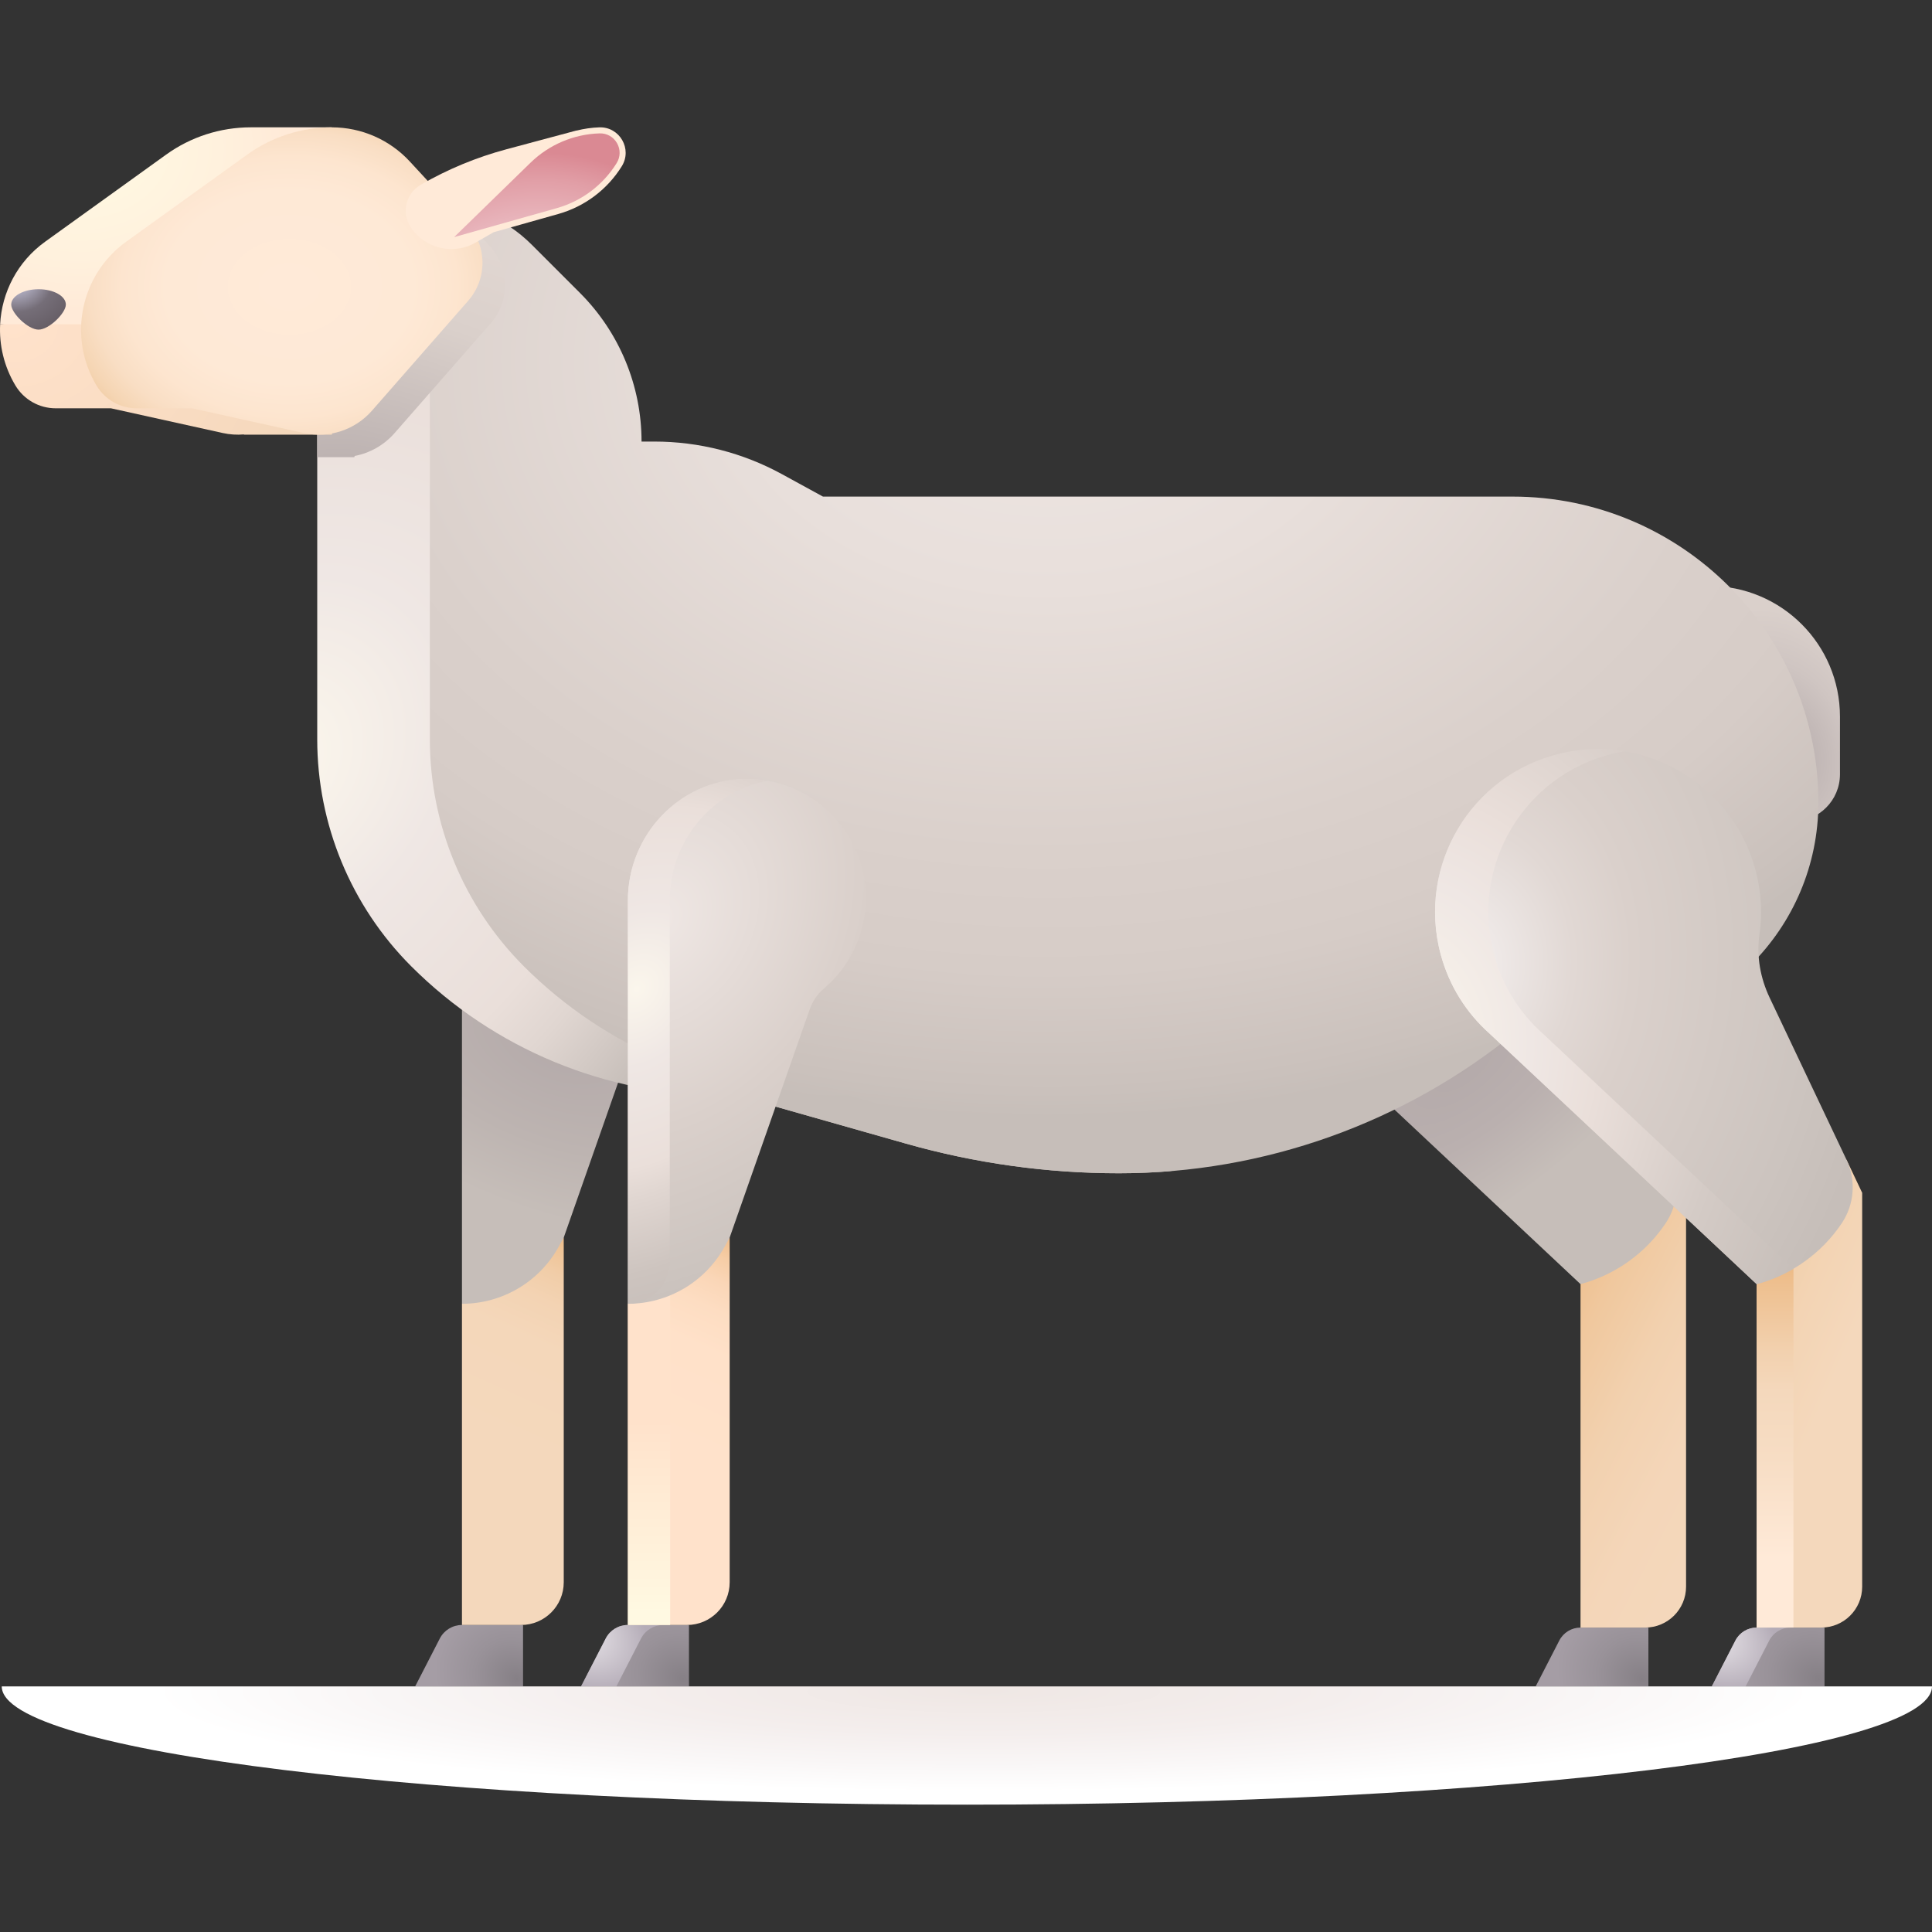 <svg id="Capa_1" enable-background="new 0 0 512 512" height="512" viewBox="0 0 512 512" width="512" xmlns="http://www.w3.org/2000/svg" xmlns:xlink="http://www.w3.org/1999/xlink"><rect x="0" y="0" width="512" height="512" fill="#333333" stroke="none"/><radialGradient id="SVGID_1_" cx="472.344" cy="198.671" gradientTransform="matrix(-.941 .339 -.466 -1.295 1009.399 295.956)" gradientUnits="userSpaceOnUse" r="36.378"><stop offset="0" stop-color="#b4aaaa"/><stop offset=".479" stop-color="#cfc5c2"/><stop offset=".77" stop-color="#dad0cb"/></radialGradient><linearGradient id="lg1"><stop offset="0" stop-color="#868086"/><stop offset=".484" stop-color="#999299"/><stop offset=".921" stop-color="#a59da5"/></linearGradient><radialGradient id="SVGID_2_" cx="-2276.403" cy="444.88" gradientTransform="matrix(-.872 -.403 -.323 .771 -1704.299 -815.492)" gradientUnits="userSpaceOnUse" r="25.384" xlink:href="#lg1"/><radialGradient id="SVGID_3_" cx="-2589.405" cy="444.966" gradientTransform="matrix(-.872 -.403 -.323 .771 -1678.982 -941.631)" gradientUnits="userSpaceOnUse" r="26.509" xlink:href="#lg1"/><linearGradient id="SVGID_4_" gradientUnits="userSpaceOnUse" x1="134.752" x2="166.509" y1="386.204" y2="316.055"><stop offset=".011" stop-color="#f4d8bc"/><stop offset=".402" stop-color="#f4d7ba"/><stop offset=".543" stop-color="#f3d3b3"/><stop offset=".643" stop-color="#f1cda8"/><stop offset=".724" stop-color="#efc497"/><stop offset=".793" stop-color="#ecb881"/><stop offset=".796" stop-color="#ecb780"/></linearGradient><radialGradient id="SVGID_5_" cx="147.738" cy="276.56" gradientTransform="matrix(-.929 -.369 .207 -.52 227.867 474.913)" gradientUnits="userSpaceOnUse" r="85.002"><stop offset=".012" stop-color="#b4aaaa"/><stop offset=".546" stop-color="#bdb4b1"/><stop offset=".934" stop-color="#c6beb9"/></radialGradient><linearGradient id="SVGID_6_" gradientTransform="matrix(.889 0 0 .866 -99.227 -642.908)" gradientUnits="userSpaceOnUse" x1="641.535" x2="558.514" y1="1192.418" y2="1150.189"><stop offset=".011" stop-color="#f4d8bc"/><stop offset=".308" stop-color="#f4d6b9"/><stop offset=".541" stop-color="#f2d1af"/><stop offset=".753" stop-color="#f0c89e"/><stop offset=".951" stop-color="#edbb87"/><stop offset="1" stop-color="#ecb780"/></linearGradient><radialGradient id="SVGID_7_" cx="387.682" cy="282.449" gradientTransform="matrix(-.789 .615 -.28 -.359 772.588 145.706)" gradientUnits="userSpaceOnUse" r="79.77"><stop offset="0" stop-color="#b4aaaa"/><stop offset=".472" stop-color="#bab0af"/><stop offset="1" stop-color="#c6beb9"/></radialGradient><radialGradient id="SVGID_8_" cx="277.673" cy="95.26" gradientTransform="matrix(.002 1 -1.377 .002 408.344 -182.625)" gradientUnits="userSpaceOnUse" r="232.709"><stop offset="0" stop-color="#efe7e4"/><stop offset=".261" stop-color="#e8dfdb"/><stop offset=".563" stop-color="#dad0cb"/><stop offset=".697" stop-color="#d6ccc7"/><stop offset=".834" stop-color="#cac1bc"/><stop offset=".864" stop-color="#c6beb9"/></radialGradient><radialGradient id="SVGID_9_" cx="74.21" cy="201.941" gradientTransform="matrix(.575 -.818 .645 .453 -98.771 171.119)" gradientUnits="userSpaceOnUse" r="159.528"><stop offset=".027" stop-color="#fbf6ec"/><stop offset=".333" stop-color="#efe7e4"/><stop offset=".679" stop-color="#eadfda"/><stop offset=".799" stop-color="#e0d6d1"/><stop offset="1" stop-color="#c6beb9"/></radialGradient><radialGradient id="SVGID_10_" cx="89.726" cy="137.925" gradientTransform="matrix(.002 1 -1.377 .002 279.429 47.891)" gradientUnits="userSpaceOnUse" r="107.926"><stop offset=".046" stop-color="#b4aaaa"/><stop offset=".515" stop-color="#dad0cb"/><stop offset=".975" stop-color="#e9ded9"/><stop offset="1" stop-color="#eadfda"/></radialGradient><linearGradient id="lg2"><stop offset="0" stop-color="#868086"/><stop offset=".525" stop-color="#999299"/><stop offset="1" stop-color="#a59da5"/></linearGradient><radialGradient id="SVGID_11_" cx="-2322.568" cy="444.88" gradientTransform="matrix(-.872 -.403 -.323 .771 -1700.569 -834.099)" gradientUnits="userSpaceOnUse" r="25.384" xlink:href="#lg2"/><linearGradient id="lg3"><stop offset="0" stop-color="#efecef"/><stop offset=".331" stop-color="#dfdae0"/><stop offset=".988" stop-color="#b5adb8"/><stop offset="1" stop-color="#b4acb7"/></linearGradient><radialGradient id="SVGID_12_" cx="150.608" cy="430.557" gradientTransform="matrix(-.862 -.506 .312 -.532 145.972 735.884)" gradientUnits="userSpaceOnUse" r="23.824" xlink:href="#lg3"/><radialGradient id="SVGID_13_" cx="-2638.406" cy="444.966" gradientTransform="matrix(-.872 -.403 -.323 .771 -1675.023 -961.382)" gradientUnits="userSpaceOnUse" r="26.509" xlink:href="#lg2"/><radialGradient id="SVGID_14_" cx="450.404" cy="431.246" gradientTransform="matrix(-.862 -.506 .312 -.532 704.074 888.744)" gradientUnits="userSpaceOnUse" r="22.821" xlink:href="#lg3"/><linearGradient id="SVGID_15_" gradientUnits="userSpaceOnUse" x1="178.722" x2="210.479" y1="386.204" y2="316.055"><stop offset=".011" stop-color="#ffe2cb"/><stop offset=".385" stop-color="#ffe1c9"/><stop offset=".519" stop-color="#fdddc2"/><stop offset=".616" stop-color="#fad6b7"/><stop offset=".693" stop-color="#f6cda6"/><stop offset=".759" stop-color="#f0c090"/><stop offset=".796" stop-color="#ecb780"/></linearGradient><linearGradient id="SVGID_16_" gradientUnits="userSpaceOnUse" x1="171.997" x2="171.997" y1="353.255" y2="427.258"><stop offset=".314" stop-color="#ffe2cb"/><stop offset=".925" stop-color="#fff6df"/><stop offset="1" stop-color="#fff9e2"/></linearGradient><radialGradient id="SVGID_17_" cx="174.893" cy="243.701" gradientTransform="matrix(.575 -.818 .645 .453 -82.911 276.335)" gradientUnits="userSpaceOnUse" r="120.796"><stop offset="0" stop-color="#efe7e4"/><stop offset=".505" stop-color="#dad0cb"/><stop offset=".866" stop-color="#ccc4bf"/><stop offset="1" stop-color="#c6beb9"/></radialGradient><radialGradient id="SVGID_18_" cx="168.864" cy="262.138" gradientTransform="matrix(.575 -.818 .645 .453 -97.373 281.48)" gradientUnits="userSpaceOnUse" r="98.219"><stop offset="0" stop-color="#fbf6ec"/><stop offset=".23" stop-color="#efe7e4"/><stop offset=".524" stop-color="#eadfda"/><stop offset=".618" stop-color="#e0d6d1"/><stop offset=".843" stop-color="#cdc4bf"/><stop offset="1" stop-color="#c6beb9"/></radialGradient><linearGradient id="SVGID_19_" gradientTransform="matrix(.889 0 0 .866 -99.227 -642.908)" gradientUnits="userSpaceOnUse" x1="659.912" x2="588.058" y1="1174.184" y2="1143.259"><stop offset=".065" stop-color="#f4d8bc"/><stop offset=".287" stop-color="#f3d4b4"/><stop offset=".627" stop-color="#efc99f"/><stop offset=".648" stop-color="#efc89d"/></linearGradient><linearGradient id="SVGID_20_" gradientUnits="userSpaceOnUse" x1="470.519" x2="470.519" y1="428.17" y2="332.526"><stop offset=".159" stop-color="#ffead8"/><stop offset=".435" stop-color="#f7ddc4"/><stop offset=".622" stop-color="#f4d8bc"/><stop offset=".73" stop-color="#f2d1af"/><stop offset=".926" stop-color="#eebf8e"/><stop offset="1" stop-color="#ecb780"/></linearGradient><radialGradient id="SVGID_21_" cx="-476.695" cy="626.102" gradientTransform="matrix(.098 -.995 .785 .077 -57.704 -266.076)" gradientUnits="userSpaceOnUse" r="143.223"><stop offset="0" stop-color="#f6f1f1"/><stop offset=".038" stop-color="#f2edec"/><stop offset=".263" stop-color="#e1d8d4"/><stop offset=".402" stop-color="#dad0cb"/><stop offset=".837" stop-color="#ccc4bf"/><stop offset="1" stop-color="#c6beb9"/></radialGradient><radialGradient id="SVGID_22_" cx="362.939" cy="283.9" gradientTransform="matrix(.352 -.936 .738 .278 25.507 544.662)" gradientUnits="userSpaceOnUse" r="159.87"><stop offset=".088" stop-color="#fbf6ec"/><stop offset=".328" stop-color="#efe7e4"/><stop offset=".463" stop-color="#eadfda"/><stop offset=".748" stop-color="#d4cbc6"/><stop offset="1" stop-color="#c6beb9"/></radialGradient><radialGradient id="SVGID_23_" cx="3.596" cy="86.236" gradientTransform="matrix(1 0 0 .837 0 14.064)" gradientUnits="userSpaceOnUse" r="108.683"><stop offset="0" stop-color="#ffe2cb"/><stop offset=".648" stop-color="#f6d9be"/><stop offset=".736" stop-color="#f4d8bc"/></radialGradient><radialGradient id="SVGID_24_" cx="21.004" cy="39.265" gradientTransform="matrix(1 0 0 .781 0 8.609)" gradientUnits="userSpaceOnUse" r="77.157"><stop offset="0" stop-color="#fffbe4"/><stop offset=".48" stop-color="#fff1dd"/><stop offset=".713" stop-color="#ffead8"/></radialGradient><radialGradient id="SVGID_25_" cx="76.704" cy="76.023" gradientTransform="matrix(1 0 0 .776 0 17.009)" gradientUnits="userSpaceOnUse" r="65.431"><stop offset="0" stop-color="#ffead8"/><stop offset=".5" stop-color="#fee9d6"/><stop offset=".68" stop-color="#fde5cf"/><stop offset=".808" stop-color="#f9dec4"/><stop offset=".911" stop-color="#f5d5b3"/><stop offset="1" stop-color="#efc89d"/></radialGradient><radialGradient id="SVGID_26_" cx="-69.635" cy="76.442" gradientTransform="matrix(.5 .866 -.672 .388 193.96 93.312)" gradientUnits="userSpaceOnUse" r="31.948"><stop offset="0" stop-color="#ffead8"/><stop offset=".859" stop-color="#ffead8"/><stop offset="1" stop-color="#ffead8"/></radialGradient><radialGradient id="SVGID_27_" cx="-21.268" cy="63.829" gradientTransform="matrix(.262 -.965 .963 .262 86.951 61.02)" gradientUnits="userSpaceOnUse" r="57.898"><stop offset="0" stop-color="#f1d0d5"/><stop offset=".298" stop-color="#f0cdd2"/><stop offset=".514" stop-color="#edc4ca"/><stop offset=".703" stop-color="#e8b4bb"/><stop offset=".876" stop-color="#e19ea6"/><stop offset="1" stop-color="#da8993"/></radialGradient><radialGradient id="SVGID_28_" cx="4.269" cy="706.683" gradientTransform="matrix(.762 -.571 .647 .669 -456.263 -396.271)" gradientUnits="userSpaceOnUse" r="16.676"><stop offset="0" stop-color="#d0cee7"/><stop offset=".313" stop-color="#a19dae"/><stop offset=".592" stop-color="#756e78"/><stop offset="1" stop-color="#665e66"/></radialGradient><radialGradient id="SVGID_29_" cx="453.677" cy="3685.675" gradientTransform="matrix(.931 0 0 .112 -161.706 35.438)" gradientUnits="userSpaceOnUse" r="263.618"><stop offset="0" stop-color="#efe7e4"/><stop offset=".381" stop-color="#f4eeed"/><stop offset=".646" stop-color="#f9f6f6"/><stop offset=".898" stop-color="#fff"/></radialGradient><g><path d="m475.118 217.686h-31.672v-62.403h9.532c19.126 0 34.631 15.505 34.631 34.631v15.282c-.001 6.897-5.593 12.49-12.491 12.49z" fill="url(#SVGID_1_)"/><path d="m110.02 446.92h28.591v-16.282h-16.185c-2.474 0-4.74 1.383-5.872 3.582z" fill="url(#SVGID_2_)"/><path d="m406.972 446.92h29.871v-15.597h-17.988c-2.37 0-4.541 1.324-5.625 3.432z" fill="url(#SVGID_3_)"/><path d="m122.425 430.638h15.656c6.25 0 11.317-5.067 11.317-11.317v-91.358l-26.973 17.552z" fill="url(#SVGID_4_)"/><path d="m185.486 237.959c0-17.708-14.598-32.007-32.417-31.518-17.174.471-30.644 14.994-30.644 32.175v106.9c10.663 0 20.483-5.796 25.637-15.131l1.336-2.421 21.213-60.467c.731-2.084 1.95-3.984 3.639-5.406 6.871-5.785 11.236-14.449 11.236-24.132z" fill="url(#SVGID_5_)"/><path d="m418.855 431.323h17.129c5.987 0 10.84-4.853 10.84-10.84v-104.378l-4.156-8.764-23.813 24.913z" fill="url(#SVGID_6_)"/><path d="m442.668 307.341-20.358-42.927c-2.46-5.187-3.529-10.98-2.72-16.664.89-6.256.416-12.823-1.659-19.297-6.619-20.656-28.01-33.328-49.298-29.168-24.824 4.851-39.954 29.563-33.519 53.578 2.267 8.459 6.893 15.655 12.982 21.069l70.757 66.375c9.229-2.473 17.248-8.209 22.569-16.145 3.351-4.996 3.824-11.386 1.246-16.821z" fill="url(#SVGID_7_)"/><path d="m84.071 111.181 3.863 83.462c0 22.562 5.065 42.801 21.019 58.755 21.914 21.914 51.67 36.908 82.661 36.908h3.507l44.984 12.768c18.361 5.211 37.356 7.855 56.442 7.855 38.415 0 75.648-13.291 105.378-37.619h19.324c33.492 0 60.642-27.15 60.642-60.642 0-44.771-36.294-81.065-81.065-81.065h-182.73l-10.867-5.945c-10.364-5.669-21.987-8.641-33.8-8.641h-3.411c0-14.771-5.868-28.936-16.312-39.381l-12.813-12.813c-7.133-7.133-16.808-11.14-26.895-11.14z" fill="url(#SVGID_8_)"/><path d="m224.962 290.306h-3.507c-30.991 0-60.712-12.311-82.626-34.225-15.953-15.954-24.916-37.591-24.916-60.153v-142.086l-29.843 57.339v84.747c0 22.562 8.963 44.199 24.916 60.153 21.914 21.914 51.635 34.225 82.626 34.225h3.507l44.984 12.768c18.361 5.211 37.355 7.855 56.442 7.855 4.726 0 9.434-.202 14.113-.6-13.766-1.051-27.406-3.478-40.712-7.255z" fill="url(#SVGID_9_)"/><path d="m129.772 65.218-10.289-11.137c-1.807-.263-3.64-.398-5.487-.398l-29.925 57.498v9.981h9.831l.085-.327c4.03-.764 7.769-2.85 10.563-6.041l25.495-29.118c5.154-5.887 5.036-14.712-.273-20.458z" fill="url(#SVGID_10_)"/><path d="m153.99 446.92h28.591v-16.282h-16.185c-2.474 0-4.74 1.383-5.872 3.582z" fill="url(#SVGID_11_)"/><path d="m175.754 430.638h-9.358c-2.474 0-4.74 1.383-5.872 3.582l-6.534 12.7h9.358l6.534-12.7c1.132-2.199 3.398-3.582 5.872-3.582z" fill="url(#SVGID_12_)"/><path d="m453.644 446.92h29.871v-15.597h-17.988c-2.37 0-4.541 1.324-5.625 3.432z" fill="url(#SVGID_13_)"/><path d="m474.492 431.323h-8.965c-2.37 0-4.541 1.324-5.625 3.432l-6.259 12.166h8.965l6.259-12.166c1.084-2.108 3.255-3.432 5.625-3.432z" fill="url(#SVGID_14_)"/><path d="m166.395 430.638h15.656c6.25 0 11.317-5.067 11.317-11.317v-91.358l-26.973 17.552z" fill="url(#SVGID_15_)"/><path d="m177.599 338.224-11.204 7.291v85.123h11.204z" fill="url(#SVGID_16_)"/><path d="m229.456 237.959c0-17.708-14.598-32.007-32.417-31.518-17.174.471-30.644 14.994-30.644 32.175v106.9c10.663 0 20.483-5.796 25.637-15.131l1.336-2.421 21.213-60.467c.731-2.084 1.95-3.984 3.639-5.406 6.871-5.785 11.236-14.449 11.236-24.132z" fill="url(#SVGID_17_)"/><path d="m177.497 238.581c0-15.603 11.122-28.974 26.004-31.662-2.037-.363-4.141-.532-6.293-.484-17.235.384-30.813 14.905-30.813 32.145v106.934h.116c6.107-.024 10.986-5.124 10.986-11.232z" fill="url(#SVGID_18_)"/><path d="m465.527 431.323h17.129c5.987 0 10.84-4.853 10.84-10.84v-104.378l-4.156-8.764-23.813 24.913z" fill="url(#SVGID_19_)"/><path d="m475.511 310.164-2.554-.844-7.43 22.934v99.069h9.757v-120.308z" fill="url(#SVGID_20_)"/><path d="m489.341 307.341-20.358-42.927c-2.46-5.187-3.529-10.98-2.72-16.664.89-6.256.416-12.823-1.659-19.297-6.619-20.656-28.01-33.328-49.298-29.168-24.824 4.851-39.954 29.563-33.519 53.578 2.267 8.459 6.893 15.655 12.982 21.069l70.757 66.375c9.229-2.473 17.248-8.209 22.569-16.145 3.35-4.996 3.823-11.386 1.246-16.821z" fill="url(#SVGID_21_)"/><path d="m408.885 273.932c-6.089-5.414-10.715-12.61-12.982-21.069-6.278-23.429 7.97-47.522 31.72-53.187 1.047-.25 2.095-.46 3.14-.631-5.561-.922-11.406-.764-17.256.631-23.75 5.666-37.998 29.759-31.72 53.187 2.267 8.459 6.893 15.655 12.982 21.069l70.757 66.375c3.449-.924 6.729-2.304 9.762-4.084z" fill="url(#SVGID_22_)"/><path d="m.038 85.936c-.283 5.511 1.014 11.152 4.039 16.211 2.246 3.756 6.3 6.056 10.677 6.056h14.644l29.632 6.55c1.87.413 3.761.531 5.613.373l-.001.068h23.293l10.603-40.724z" fill="url(#SVGID_23_)"/><path d="m87.933 33.744h-21.486c-8.044 0-15.885 2.528-22.414 7.227l-32.074 23.084c-7.337 5.28-11.487 13.429-11.921 21.881h87.895z" fill="url(#SVGID_24_)"/><path d="m123.803 59.25-15.214-16.467c-5.323-5.762-12.811-9.038-20.656-9.038-8.044 0-15.885 2.528-22.414 7.227l-32.074 23.083c-12.121 8.724-15.546 25.275-7.882 38.092 2.246 3.756 6.3 6.056 10.676 6.056h14.644l29.632 6.55c6.653 1.471 13.578-.802 18.066-5.928l25.495-29.118c5.154-5.886 5.036-14.712-.273-20.457z" fill="url(#SVGID_25_)"/><path d="m164.78 44.059c2.845-4.581-.563-10.485-5.953-10.311-2.058.066-4.081.373-6.051.861l.02-.03-18.559 4.973c-7.956 2.132-15.599 5.298-22.733 9.416-3.983 2.299-5.187 7.49-2.624 11.308 3.793 5.65 11.315 7.396 17.208 3.993l4.714-2.722 17.169-4.842c6.985-1.969 12.981-6.48 16.809-12.646z" fill="url(#SVGID_26_)"/><path d="m140.585 43.127c4.927-4.796 11.424-7.561 18.294-7.781 1.932-.062 3.662.9 4.628 2.575.966 1.673.934 3.652-.085 5.294-3.625 5.839-9.268 10.084-15.886 11.951l-27.175 7.665z" fill="url(#SVGID_27_)"/><path d="m17.45 80.713c0 2.246-4.424 6.642-7.237 6.642s-7.237-4.396-7.237-6.642 3.24-4.066 7.237-4.066 7.237 1.82 7.237 4.066z" fill="url(#SVGID_28_)"/><path d="m256.233 478.256c141.256 0 255.767-14.029 255.767-31.336h-511.535c0 17.307 114.511 31.336 255.768 31.336z" fill="url(#SVGID_29_)"/></g></svg>